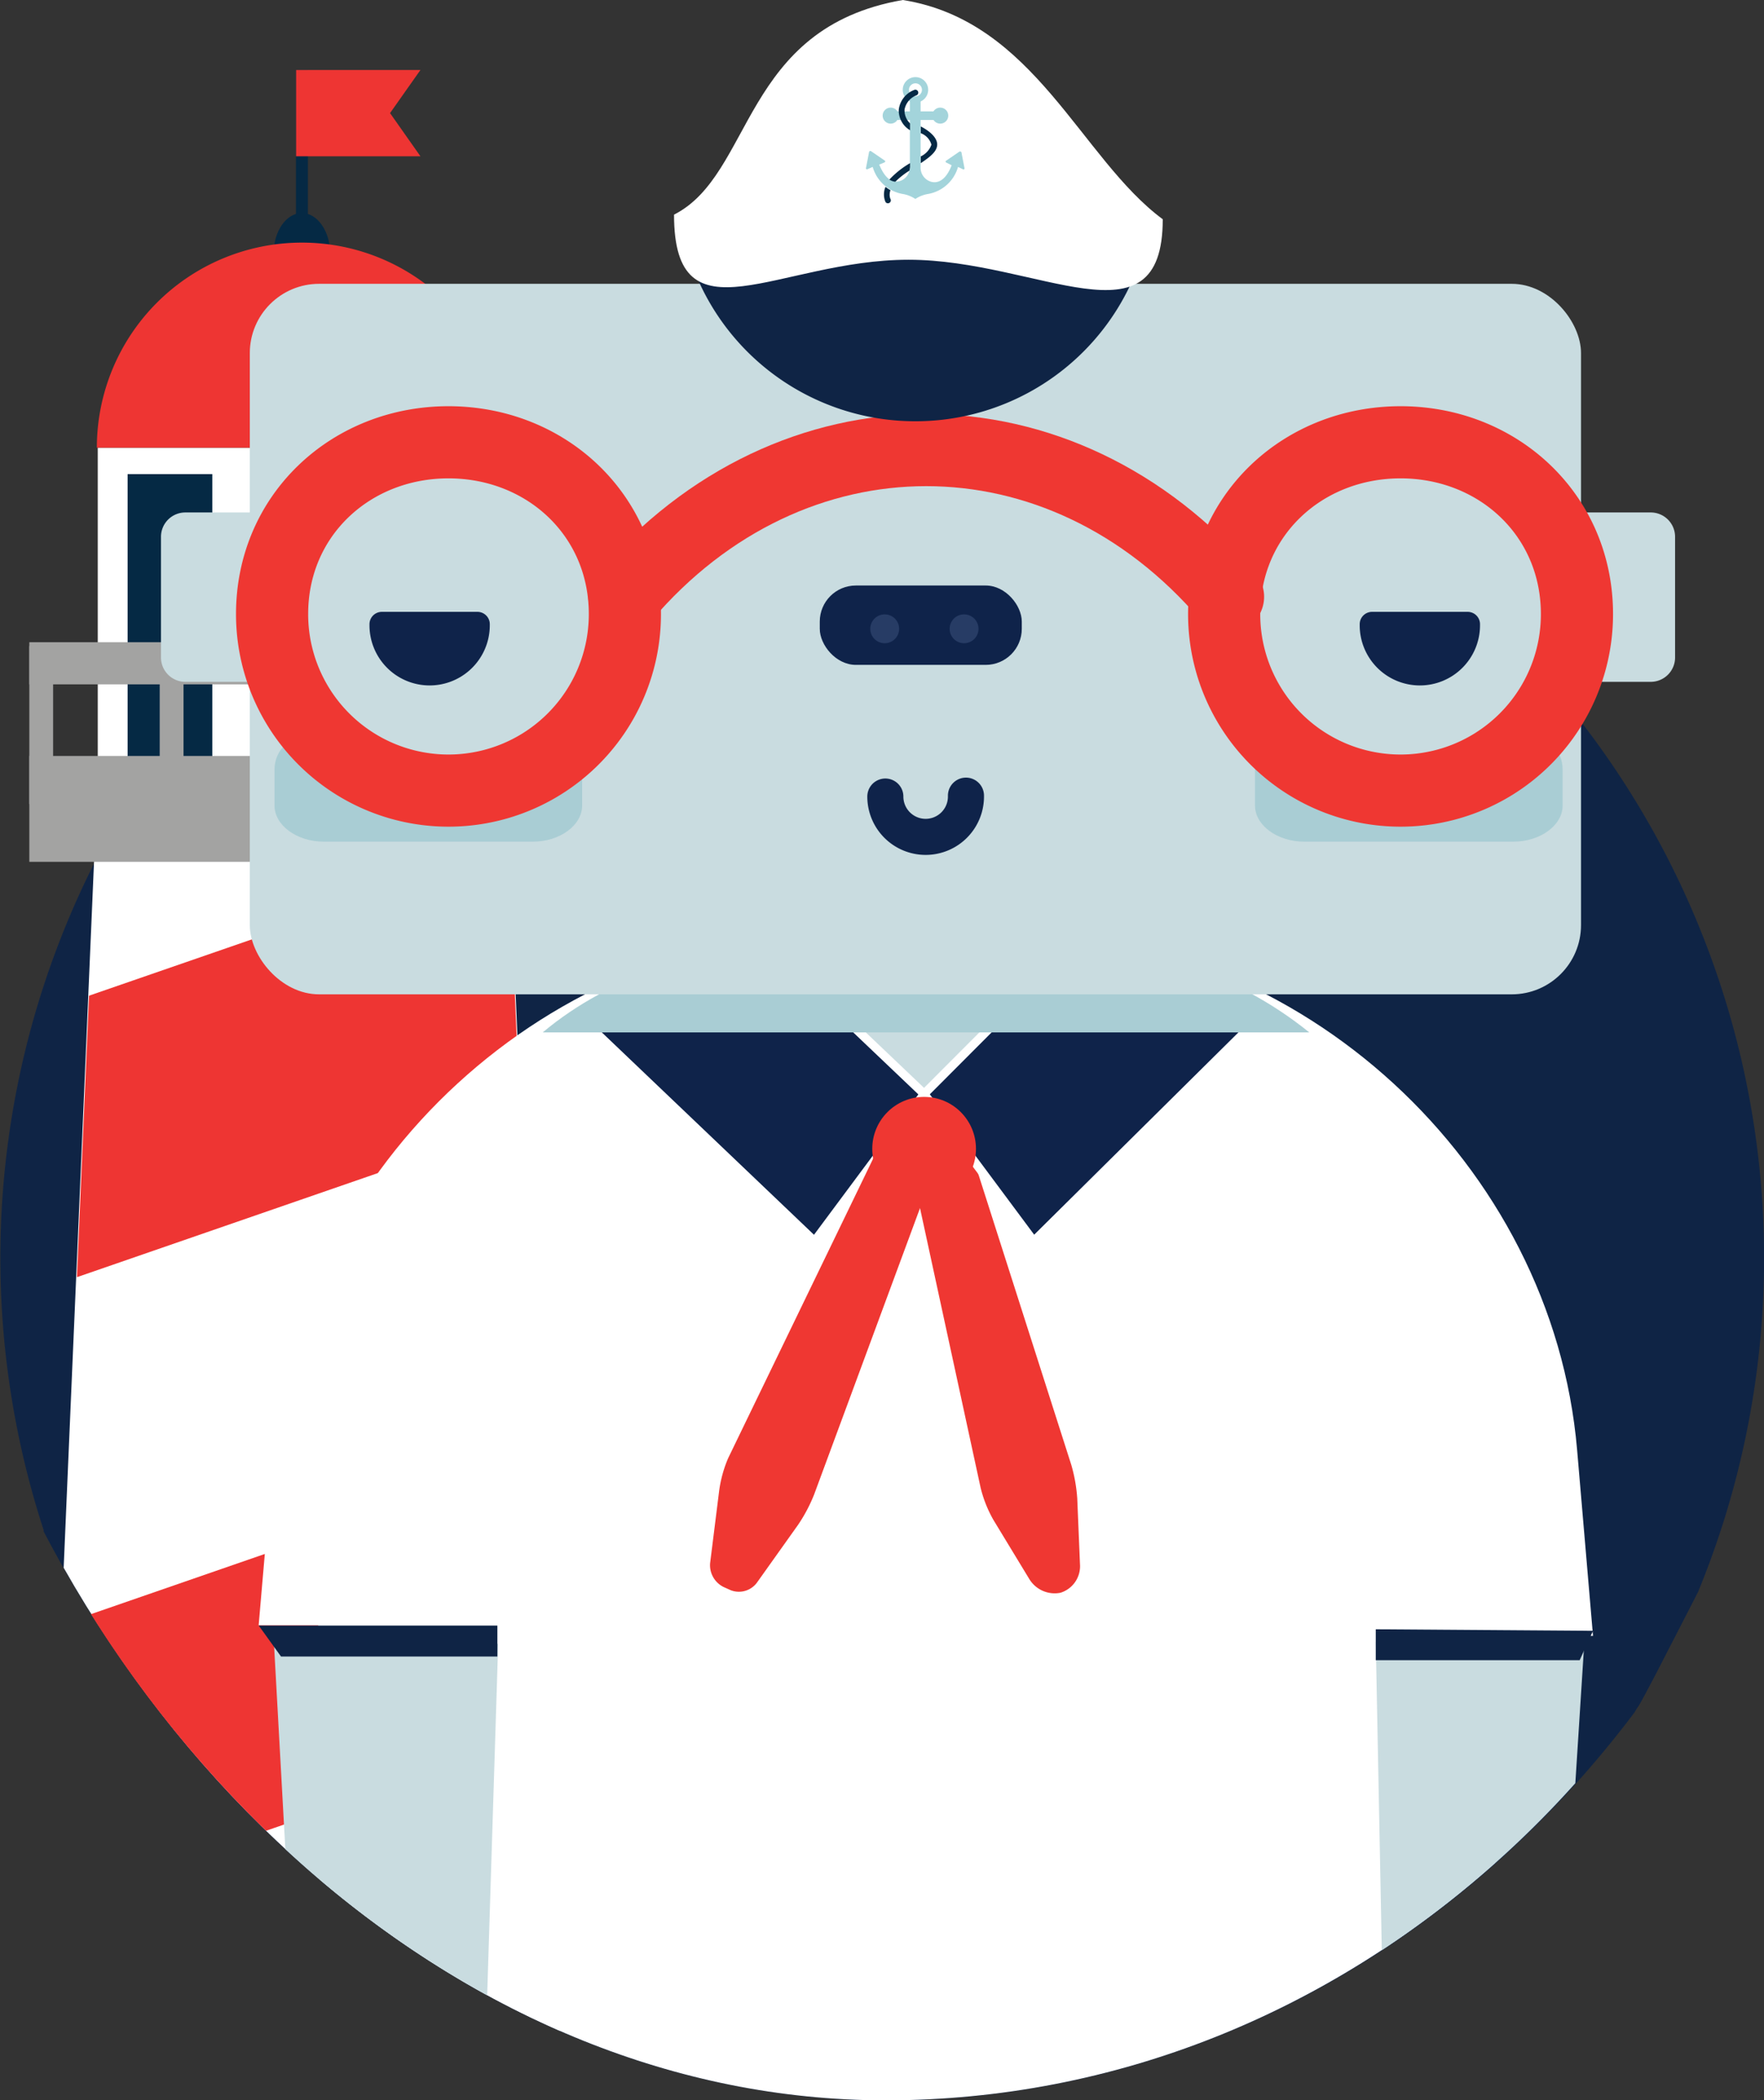 <svg id="Layer_1" data-name="Layer 1" xmlns="http://www.w3.org/2000/svg" viewBox="0 0 195.6 232.88"><rect x="0" y="0" width="195.6" height="232.88" fill="#333333" stroke="none"/><defs><style>.cls-1{fill:#0f2445;}.cls-2{fill:#052944;}.cls-3{fill:#ee3533;}.cls-4{fill:#fff;}.cls-5{fill:#a3a3a2;}.cls-6{fill:#7fb7bf;}.cls-7{fill:#c9dce0;}.cls-8{fill:#ef3732;}.cls-12,.cls-14,.cls-9{fill:#0f234a;}.cls-9{stroke:#fff;stroke-width:0.96px;}.cls-15,.cls-9{stroke-miterlimit:10;}.cls-10{fill:#a9cdd4;}.cls-11,.cls-15,.cls-17{fill:none;}.cls-11,.cls-14{stroke:#0f234a;stroke-linejoin:round;}.cls-11,.cls-14,.cls-15{stroke-linecap:round;}.cls-11{stroke-width:4px;}.cls-13{fill:#273c65;}.cls-14{stroke-width:2.74px;}.cls-15{stroke:#ef3732;stroke-width:8px;}.cls-16{fill:#a3d4db;}</style></defs><title>le-cropped_2</title><path class="cls-1" d="M190.41,219.53c-19.71,26.28-49.55,43-83,43-40,0-74.85-27.62-93.36-63.14" transform="translate(-9.26 -29.68)"/><path class="cls-1" d="M194.6,128.11a140,140,0,0,0-38.47-42.56,97.22,97.22,0,0,0-142,113.87c18.51,35.52,53.38,63.14,93.36,63.14,33.41,0,63.25-16.76,83-43a94.44,94.44,0,0,0,12.71-39.94S201.57,143.06,194.6,128.11Z" transform="translate(-9.26 -29.68)"/><path class="cls-1" d="M23.43,219.67" transform="translate(-9.26 -29.68)"/><path class="cls-1" d="M65.46,257.71" transform="translate(-9.26 -29.68)"/><path class="cls-1" d="M65.46,256.71" transform="translate(-9.26 -29.68)"/><path class="cls-1" d="M197.57,206.11c-3.12,6.09-6.34,12.32-6.63,12.71-19.7,26.68-49.78,43.74-83.49,43.74-36.28,0-68.35-22.74-87.81-53.49" transform="translate(-9.26 -29.68)"/><path class="cls-1" d="M107.66,71.93c-53.68,0-97.2,41.52-97.2,95.2,0,0,3.3,25.28,9.19,41.94,19.46,30.75,51.53,53.49,87.81,53.49,33.71,0,63.79-17.05,83.49-43.74,0.29-.39,3.51-6.62,6.63-12.71A97.24,97.24,0,0,0,107.66,71.93Z" transform="translate(-9.26 -29.68)"/><rect class="cls-2" x="32.82" y="7.76" width="1.32" height="19.14"/><path class="cls-2" d="M42.74,53.3c-1.73,0-3.14,2-3.14,4.51h6.27C45.88,55.31,44.43,53.3,42.74,53.3Z" transform="translate(-9.26 -29.68)"/><polygon class="cls-3" points="32.83 7.76 32.83 17.33 46.62 17.33 43.25 12.54 46.62 7.76 32.83 7.76"/><rect class="cls-4" x="10.84" y="49.64" width="45.29" height="40.05"/><rect class="cls-2" x="14.15" y="52.57" width="9.39" height="33.46"/><rect class="cls-2" x="28.7" y="52.57" width="9.39" height="33.46"/><rect class="cls-2" x="43.24" y="52.57" width="9.39" height="33.46"/><path class="cls-4" d="M71.38,254.87L65.64,121.44H19.85l-3.53,82.07C29.06,226,48.42,244.87,71.38,254.87Z" transform="translate(-9.26 -29.68)"/><path class="cls-3" d="M38.76,232.67l31-10.73-1.3-30.29-49.11,17A129.48,129.48,0,0,0,38.76,232.67Z" transform="translate(-9.26 -29.68)"/><rect class="cls-5" x="3.25" y="83.82" width="60.47" height="11.74"/><rect class="cls-5" x="3.25" y="71.21" width="60.47" height="4.67"/><rect class="cls-5" x="3.25" y="71.64" width="2.64" height="17.51"/><rect class="cls-5" x="61.08" y="71.64" width="2.64" height="17.51"/><rect class="cls-5" x="46.62" y="71.64" width="2.64" height="17.51"/><rect class="cls-5" x="32.16" y="71.64" width="2.64" height="17.51"/><rect class="cls-5" x="17.71" y="71.64" width="2.64" height="17.51"/><path class="cls-3" d="M42.74,56.58A22.74,22.74,0,0,0,20,79.32H65.48A22.74,22.74,0,0,0,42.74,56.58Z" transform="translate(-9.26 -29.68)"/><polygon class="cls-3" points="56.4 94.31 9.87 110.4 8.53 141.61 57.71 124.6 56.4 94.31"/><rect class="cls-4" x="20.27" y="64.25" width="30.65" height="7.2" rx="2.4" ry="2.4"/><rect class="cls-6" x="122.94" y="98.65" width="25.6" height="10.4" rx="0.8" ry="0.8"/><rect class="cls-6" x="122.94" y="132.25" width="25.6" height="10.4" rx="0.8" ry="0.8"/><path class="cls-4" d="M67.43,161.13H61a0.8,0.8,0,0,0-.8.8h8A0.8,0.8,0,0,0,67.43,161.13Z" transform="translate(-9.26 -29.68)"/><path class="cls-4" d="M175,236.28c0-.74-0.06-1.48-0.12-2.22l-1.73-23H185.9l-1.76-20.59C181.43,158.7,153.43,133,121.59,133h-19.4c-31.83,0-59.85,25.71-62.57,57.43L37.94,209.9h6.6v24c0,1.4.06,2.79,0.16,4.17,17.66,15,39.33,24.49,62.75,24.49C133.06,262.56,156.57,252.71,175,236.28Z" transform="translate(-9.26 -29.68)"/><path class="cls-7" d="M161.81,211.74l0.67,34.18a110.09,110.09,0,0,0,21.46-18.52l1-15.66H161.81Z" transform="translate(-9.26 -29.68)"/><polygon class="cls-1" points="176.64 180.82 152.55 180.65 152.55 184.08 175.16 184.08 176.64 180.82"/><path class="cls-7" d="M64.5,211.94H39.64l1.26,22.77a112.54,112.54,0,0,0,22.38,16.21Z" transform="translate(-9.26 -29.68)"/><polygon class="cls-1" points="55.15 183.67 55.15 180.24 28.69 180.24 31.16 183.67 55.15 183.67"/><path class="cls-8" d="M128.71,195.82a17.47,17.47,0,0,0-.67-3.75l-19.93-62.34a2,2,0,0,0-2.44-1.34H105.6a2,2,0,0,0-1.45,2.38L118,194.66a13.9,13.9,0,0,0,1.4,3.52l4,6.59a3.29,3.29,0,0,0,3.45,1.51,3.08,3.08,0,0,0,2.17-3Z" transform="translate(-9.26 -29.68)"/><rect class="cls-7" x="83.3" y="101.92" width="36.42" height="20.18"/><polygon class="cls-9" points="102.47 121.29 83.3 103.04 64.13 112.65 90.32 137.63 102.47 121.29"/><polygon class="cls-9" points="140.81 111.69 121.64 102.08 102.47 121.29 114.62 137.63 140.81 111.69"/><path class="cls-10" d="M125.82,134.59H98c-10.48,0-20.92,3.14-28.56,9.56h85C146,137.34,136.21,134.59,125.82,134.59Z" transform="translate(-9.26 -29.68)"/><ellipse class="cls-8" cx="102.47" cy="127.38" rx="5.75" ry="5.76"/><rect class="cls-7" x="27.7" y="31.47" width="147.61" height="78.78" rx="7.68" ry="7.68"/><path class="cls-11" d="M107.43,118a4.47,4.47,0,0,0,8.94,0h0v-0.1" transform="translate(-9.26 -29.68)"/><rect class="cls-12" x="90.9" y="64.92" width="22.4" height="8.8" rx="4" ry="4"/><circle class="cls-13" cx="98.1" cy="69.72" r="1.6"/><circle class="cls-13" cx="106.9" cy="69.72" r="1.6"/><path class="cls-7" d="M29.78,105.28h9.46a2.7,2.7,0,0,0,2.67-2.71V89.21a2.7,2.7,0,0,0-2.67-2.71H29.78a2.7,2.7,0,0,0-2.67,2.71v13.36A2.7,2.7,0,0,0,29.78,105.28Z" transform="translate(-9.26 -29.68)"/><path class="cls-7" d="M182.87,105.28h9.46a2.7,2.7,0,0,0,2.67-2.71V89.21a2.7,2.7,0,0,0-2.67-2.71h-9.46a2.7,2.7,0,0,0-2.67,2.71v13.36A2.7,2.7,0,0,0,182.87,105.28Z" transform="translate(-9.26 -29.68)"/><path class="cls-14" d="M56.9,104.31A5.3,5.3,0,0,0,62.2,99V98.89H51.6V99A5.3,5.3,0,0,0,56.9,104.31Z" transform="translate(-9.26 -29.68)"/><path class="cls-14" d="M166.67,104.31A5.3,5.3,0,0,0,172,99V98.89h-10.6V99A5.3,5.3,0,0,0,166.67,104.31Z" transform="translate(-9.26 -29.68)"/><path class="cls-10" d="M45.16,123H68.35c3,0,5.46-1.82,5.46-4V115c0-2.23-2.46-4-5.46-4l-11.66,5-12.21-5c-3,0-4.78,1.82-4.78,4V119C39.7,121.18,42.16,123,45.16,123Z" transform="translate(-9.26 -29.68)"/><path class="cls-10" d="M153.88,123h23.19c3,0,5.46-1.82,5.46-4V115c0-2.23-1.78-4-4.78-4,0,0-8,5-11.42,5-4.33,0-13.13-5-13.13-5-3,0-4.78,1.82-4.78,4V119C148.42,121.18,150.88,123,153.88,123Z" transform="translate(-9.26 -29.68)"/><path class="cls-15" d="M59,117.34A19.56,19.56,0,0,0,78.55,97.77c0-11-8.76-19.05-19.56-19.05S39.43,86.77,39.43,97.77v0A19.56,19.56,0,0,0,59,117.34Z" transform="translate(-9.26 -29.68)"/><path class="cls-15" d="M164.57,117.34a19.56,19.56,0,0,0,19.55-19.57c0-11-8.76-19.05-19.56-19.05S145,86.77,145,97.77v0A19.56,19.56,0,0,0,164.57,117.34Z" transform="translate(-9.26 -29.68)"/><path class="cls-15" d="M145.43,95.85c-18.5-21.69-48.44-21.69-66.94,0" transform="translate(-9.26 -29.68)"/><path class="cls-8" d="M89.51,205.65L90.29,206a2.49,2.49,0,0,0,2.88-.81l4.59-6.45a17.46,17.46,0,0,0,1.78-3.37l13.31-36a5.31,5.31,0,0,1-1.52.27,4.55,4.55,0,0,1-4.49-3.07L90,191.36A13.9,13.9,0,0,0,89,195l-1,8A2.7,2.7,0,0,0,89.51,205.65Z" transform="translate(-9.26 -29.68)"/><path class="cls-1" d="M117.4,75.54a26.35,26.35,0,0,0,18.86-18.86h-51A26.35,26.35,0,0,0,117.4,75.54Z" transform="translate(-9.26 -29.68)"/><path class="cls-4" d="M109.37,29.68C91.5,32.77,92.82,49,84,53.48c0,14.48,11.63,5,26,5s28.19,10,28.19-4.49C129.06,47.23,124,32,109.37,29.68Z" transform="translate(-9.26 -29.68)"/><circle class="cls-16" cx="98.76" cy="12.82" r="0.89"/><circle class="cls-16" cx="104.26" cy="12.82" r="0.89"/><rect class="cls-16" x="99.21" y="12.35" width="4.61" height="0.95"/><path class="cls-16" d="M110.77,38.23a1.41,1.41,0,1,0,1.41,1.41A1.41,1.41,0,0,0,110.77,38.23Zm0,2.13a0.72,0.72,0,1,1,.72-0.72A0.72,0.72,0,0,1,110.77,40.36Z" transform="translate(-9.26 -29.68)"/><path class="cls-16" d="M115.76,46.48a0.15,0.15,0,0,0-.1,0l-1.46,1a0.12,0.12,0,0,0,0,.23L114.78,48c-0.2.56-.91,2.17-2.25,1.84a1.62,1.62,0,0,1-1.19-1.61V40.77h-1.19V48.2A1.62,1.62,0,0,1,109,49.77c-1.33.33-2-1.28-2.25-1.84l0.58-.24a0.12,0.12,0,0,0,0-.23l-1.46-1a0.15,0.15,0,0,0-.25.11l-0.33,1.71a0.12,0.12,0,0,0,.18.15l0.56-.24a4.21,4.21,0,0,0,3.34,3,3.62,3.62,0,0,1,1.39.55,3.62,3.62,0,0,1,1.39-.55,4.21,4.21,0,0,0,3.34-3L116,48.43a0.12,0.12,0,0,0,.21-0.09l-0.33-1.71A0.15,0.15,0,0,0,115.76,46.48Z" transform="translate(-9.26 -29.68)"/><path class="cls-2" d="M108,50.77a4.72,4.72,0,0,1-.55-0.37,2.12,2.12,0,0,0,0,1.68,0.32,0.32,0,0,0,.53-0.37A1.37,1.37,0,0,1,108,50.77Z" transform="translate(-9.26 -29.68)"/><path class="cls-2" d="M111.36,43.7v0.75a1.91,1.91,0,0,1,1.18,1.27,2.26,2.26,0,0,1-1.18,1.3v0.75c1-.67,1.82-1.29,1.82-2.07S112.3,44.18,111.36,43.7Z" transform="translate(-9.26 -29.68)"/><path class="cls-2" d="M108.54,49.83a8.88,8.88,0,0,1,1.56-1.23,3.11,3.11,0,0,0,.07-0.42V47.77a9.91,9.91,0,0,0-2.29,1.82A1.38,1.38,0,0,0,108.54,49.83Z" transform="translate(-9.26 -29.68)"/><path class="cls-2" d="M110.64,39.65a2.69,2.69,0,0,0-1.72,2.18,2.53,2.53,0,0,0,1.25,2.29V43.36a2,2,0,0,1-.61-1.53,2.1,2.1,0,0,1,1.32-1.58A0.32,0.32,0,1,0,110.64,39.65Z" transform="translate(-9.26 -29.68)"/><path class="cls-17" d="M179,239.65q-3.76,4.26-7.85,8.08" transform="translate(-9.26 -29.68)"/><path class="cls-17" d="M139,231.73v16h20.63A108.51,108.51,0,0,0,179,232.58v-0.85H139Z" transform="translate(-9.26 -29.68)"/><path class="cls-17" d="M159.63,247.73h11.52q4.09-3.82,7.85-8.08v-7.07A108.51,108.51,0,0,1,159.63,247.73Z" transform="translate(-9.26 -29.68)"/></svg>